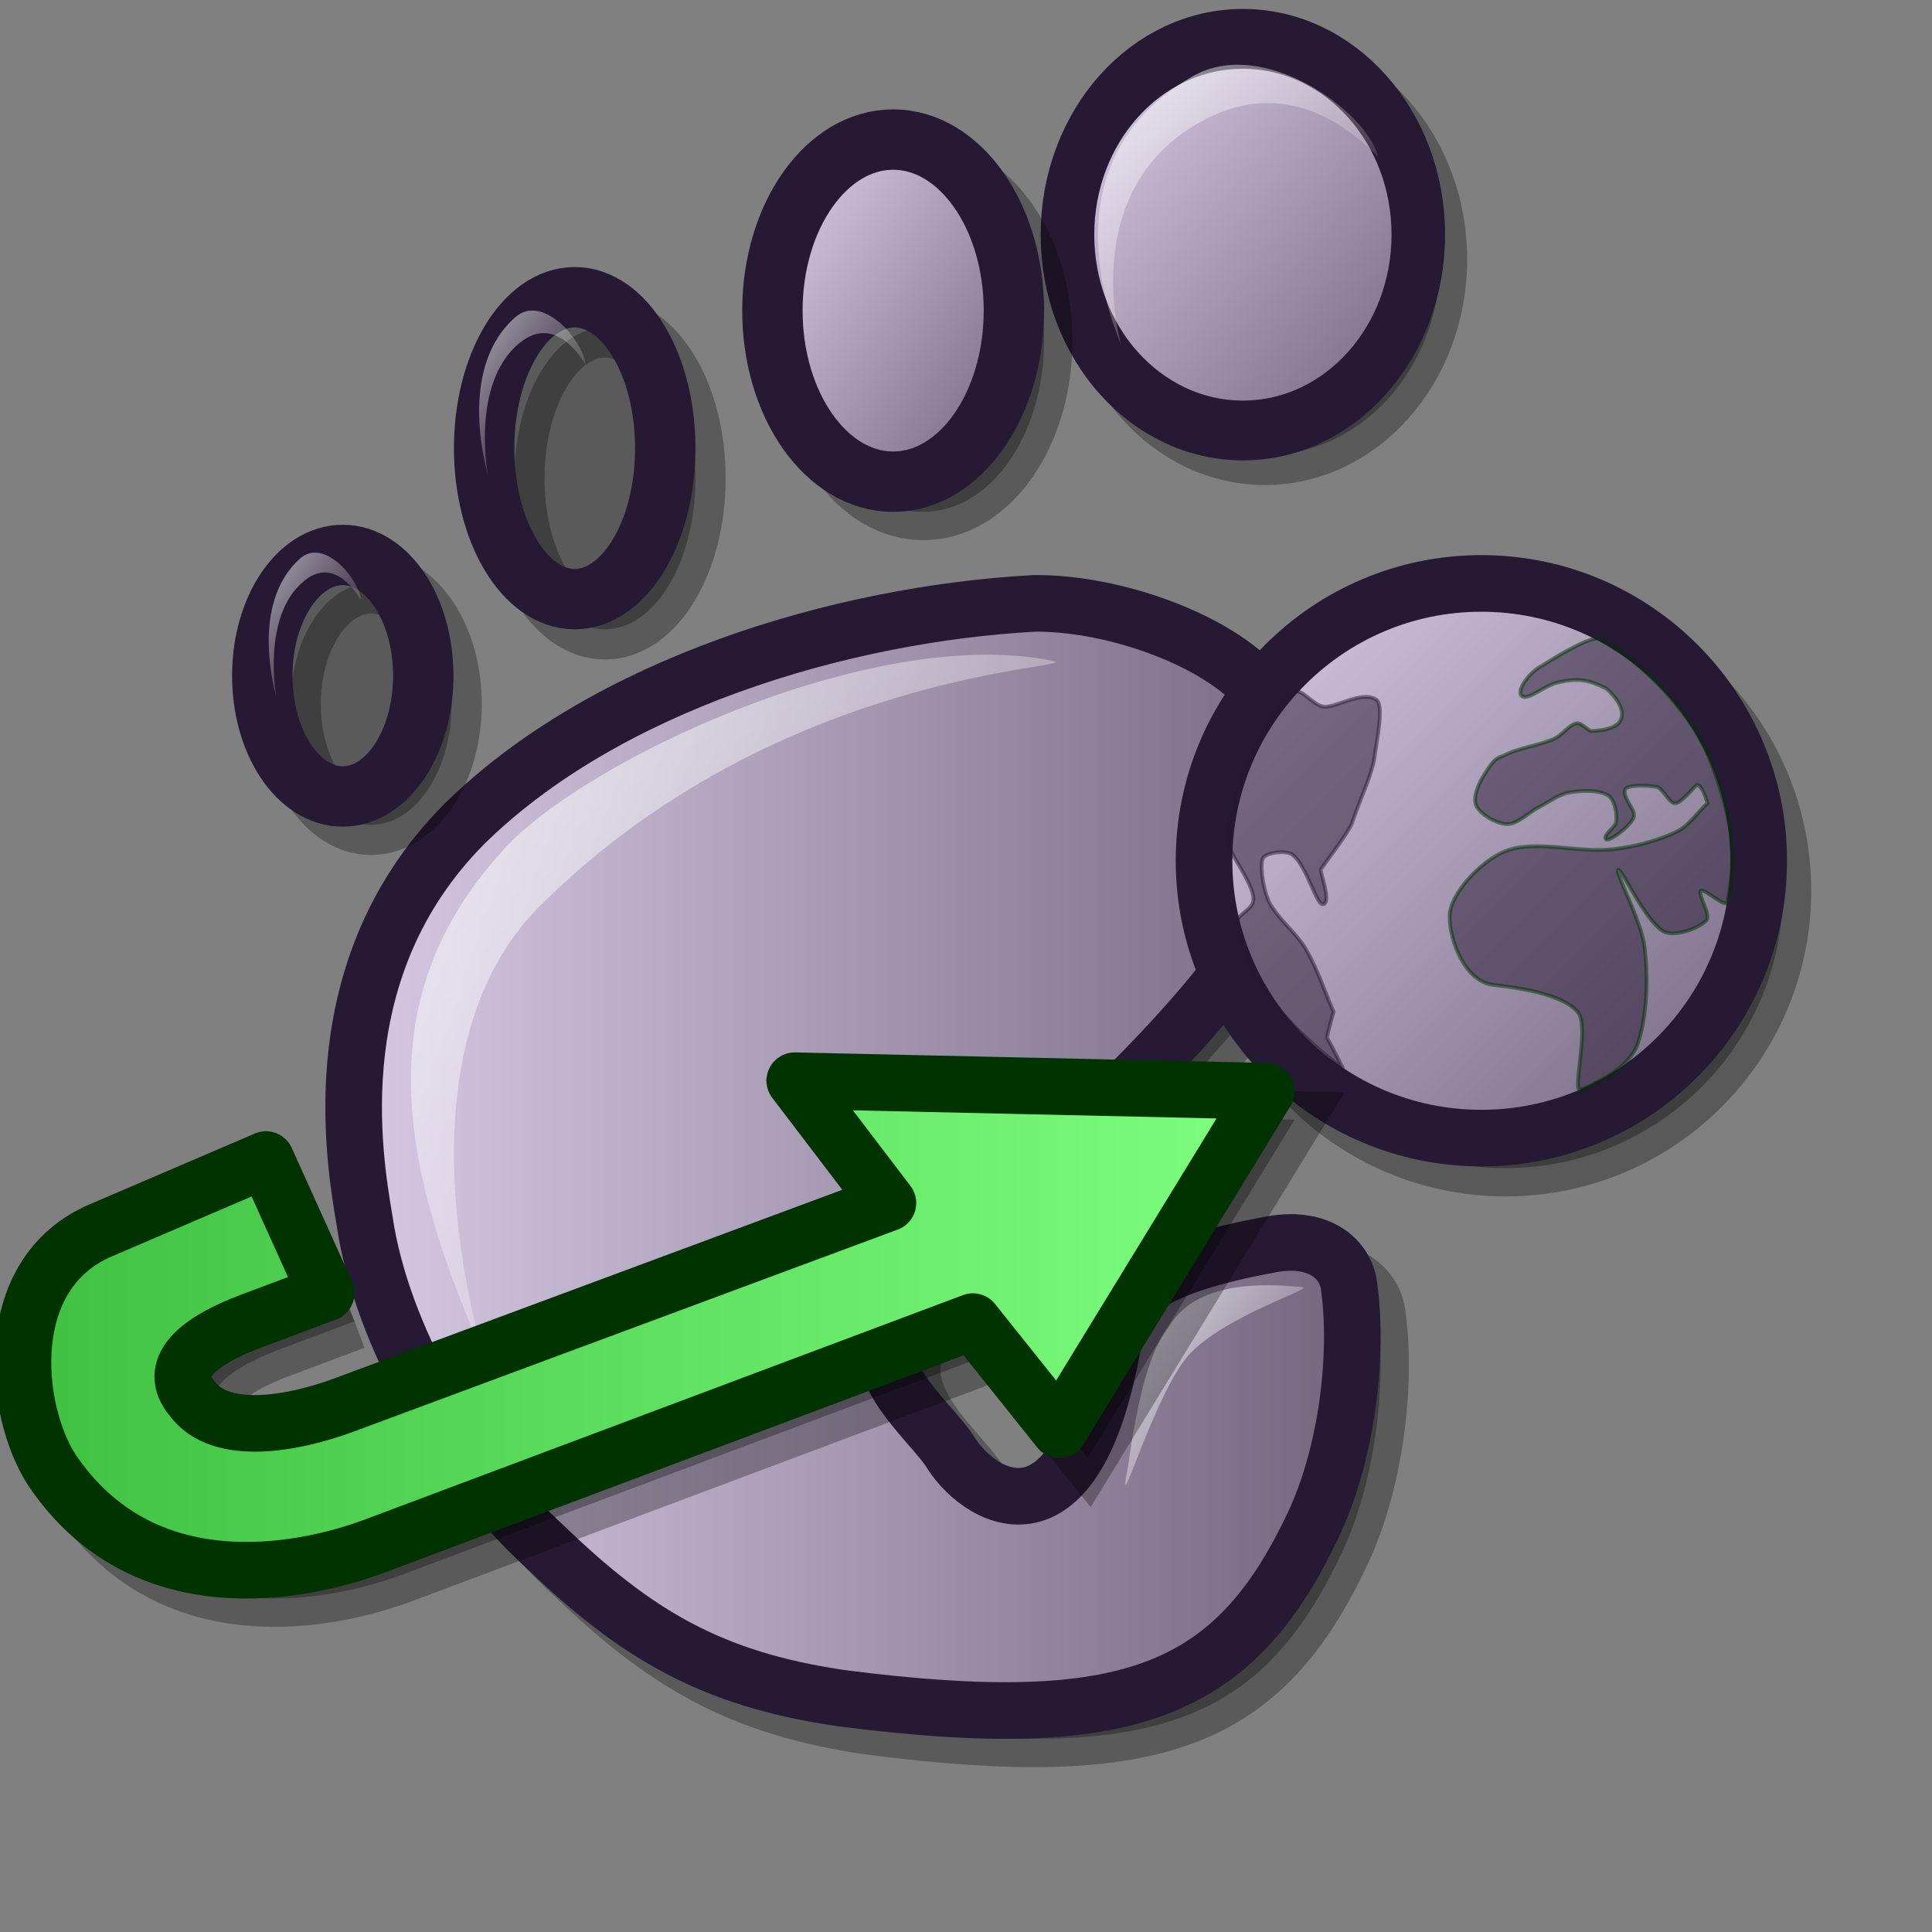 <?xml version="1.0" encoding="UTF-8" standalone="no"?>
<!DOCTYPE svg PUBLIC "-//W3C//DTD SVG 20010904//EN"
"http://www.w3.org/TR/2001/REC-SVG-20010904/DTD/svg10.dtd">
<!-- Created with Sodipodi ("http://www.sodipodi.com/") -->
<svg
   version="1.0"
   x="0"
   y="0"
   width="48pt"
   height="48pt"
   id="svg1"
   sodipodi:version="0.32"
   inkscape:version="0.39"
   sodipodi:docname="galeon.svg"
   sodipodi:docbase="/home/stefan/software/Lila-themes/lila-gnome/Lila/scalable/apps"
   xmlns="http://www.w3.org/2000/svg"
   xmlns:inkscape="http://www.inkscape.org/namespaces/inkscape"
   xmlns:sodipodi="http://sodipodi.sourceforge.net/DTD/sodipodi-0.dtd"
   xmlns:xlink="http://www.w3.org/1999/xlink"
   xmlns:rdf="http://www.w3.org/1999/02/22-rdf-syntax-ns#"
   xmlns:cc="http://web.resource.org/cc/"
   xmlns:dc="http://purl.org/dc/elements/1.1/">
  <rect width="100%" height="100%" fill="#808080" stroke="none"/>
  <sodipodi:namedview
     id="base"
     pagecolor="#ffffff"
     bordercolor="#666666"
     borderopacity="1.0"
     inkscape:pageopacity="0.0"
     inkscape:pageshadow="2"
     inkscape:zoom="4.9119411"
     inkscape:cx="31.296496"
     inkscape:cy="22.575997"
     inkscape:window-width="640"
     inkscape:window-height="526"
     inkscape:window-x="194"
     inkscape:window-y="442" />
  <defs
     id="defs3">
    <linearGradient
       id="linearGradient650">
      <stop
         style="stop-color:#3f3f7f;stop-opacity:1;"
         offset="0"
         id="stop651" />
      <stop
         style="stop-color:#ffffff;stop-opacity:1;"
         offset="1"
         id="stop652" />
    </linearGradient>
    <linearGradient
       id="linearGradient711">
      <stop
         style="stop-color:#003300;stop-opacity:0.6;"
         offset="0"
         id="stop712" />
      <stop
         style="stop-color:#003300;stop-opacity:1;"
         offset="1"
         id="stop713" />
    </linearGradient>
    <linearGradient
       id="linearGradient707">
      <stop
         style="stop-color:#3fbf3f;stop-opacity:1;"
         offset="0"
         id="stop708" />
      <stop
         style="stop-color:#7fff7f;stop-opacity:1;"
         offset="1"
         id="stop709" />
    </linearGradient>
    <linearGradient
       id="linearGradient570">
      <stop
         style="stop-color:#ffffff;stop-opacity:1;"
         offset="0"
         id="stop571" />
      <stop
         style="stop-color:#ffffff;stop-opacity:0;"
         offset="1"
         id="stop572" />
    </linearGradient>
    <linearGradient
       id="linearGradient563">
      <stop
         style="stop-color:#d9cce6;stop-opacity:1;"
         offset="0"
         id="stop564" />
      <stop
         style="stop-color:#73667f;stop-opacity:1;"
         offset="1"
         id="stop565" />
    </linearGradient>
    <linearGradient
       x1="0.038"
       y1="0.07"
       x2="0.985"
       y2="0.969"
       id="linearGradient566"
       xlink:href="#linearGradient563" />
    <linearGradient
       x1="0.007"
       y1="0.016"
       x2="0.85"
       y2="0.867"
       id="linearGradient569"
       xlink:href="#linearGradient570" />
    <linearGradient
       id="linearGradient573"
       xlink:href="#linearGradient563"
       x1="1.96644123e-9"
       y1="-1.26793864e-9"
       x2="1"
       y2="-1.26793864e-9" />
    <linearGradient
       id="linearGradient575"
       xlink:href="#linearGradient570"
       x1="7.29962951e-3"
       y1="3.28290298e-7"
       x2="0.898"
       y2="0.875" />
    <linearGradient
       id="linearGradient578"
       xlink:href="#linearGradient570"
       x1="1.73982717e-2"
       y1="2.40747395e-5"
       x2="0.887"
       y2="0.828" />
    <linearGradient
       xlink:href="#linearGradient707"
       id="linearGradient706"
       x1="-2.05214734e-10"
       y1="1.22491656e-7"
       x2="1"
       y2="1.22491656e-7" />
    <linearGradient
       xlink:href="#linearGradient711"
       id="linearGradient710"
       x1="0.139"
       y1="0.219"
       x2="0.759"
       y2="0.381" />
    <linearGradient
       xlink:href="#linearGradient563"
       id="linearGradient653"
       x1="0.004"
       y1="0.008"
       x2="0.989"
       y2="0.992" />
  </defs>
  <g
     id="g687"
     transform="translate(0.801,0.598)">
    <ellipse
       cx="321.926"
       cy="313.07"
       rx="278.199"
       ry="278.199"
       transform="matrix(2.088849e-2,0,0,2.331566e-2,34.378,0.692)"
       style="font-size:12;fill:#000000;fill-rule:evenodd;stroke:#000000;stroke-width:84.962;stroke-opacity:0.3;stroke-dasharray:none;fill-opacity:0.3;"
       id="ellipse723" />
    <ellipse
       cx="286.926"
       cy="278.07"
       rx="278.199"
       ry="278.199"
       transform="matrix(2.088849e-2,0,0,2.331566e-2,34.378,0.692)"
       style="font-size:12;fill:url(#linearGradient566);fill-rule:evenodd;stroke:#261933;stroke-width:84.962;stroke-opacity:1;stroke-dasharray:none;"
       id="ellipse683" />
    <path
       d="M 36.343 10.844 C 36.272 10.591 33.574 4.866 38.702 1.932 C 41.028 0.589 44.463 3.079 44.845 4.569 C 44.904 4.794 42.521 1.576 39.125 3.356 C 34.704 5.658 36.405 11.065 36.343 10.844 z "
       style="font-size:12;opacity:0.7;fill:url(#linearGradient569);fill-rule:evenodd;stroke:none;stroke-width:0.1pt;"
       id="path684" />
  </g>
  <path
     style="fill:#000000;fill-rule:evenodd;stroke:#000000;stroke-opacity:0.3;stroke-width:1.875;stroke-linejoin:miter;stroke-linecap:butt;fill-opacity:0.298;stroke-dasharray:none;"
     d="M 42.34 23.433 C 40.709 21.915 37.56 20.9 35.201 20.925 C 28.781 21.274 20.983 23.619 16.294 28.257 C 11.61 32.993 12.64 39.166 13.015 41.376 C 13.572 45.162 16.085 49.528 18.995 52.179 C 21.993 55.06 24.472 56.565 28.835 57.195 C 38.344 58.412 41.836 57.004 44.462 51.408 C 45.566 49.05 45.951 45.774 45.619 43.498 C 45.501 42.687 44.694 41.883 43.111 42.147 C 41.383 42.467 38.136 43.143 37.902 44.848 C 36.752 52.479 33.51 50.701 32.462 49.105 C 31.75 47.902 28.847 45.893 30.996 43.729 C 34.294 40.248 37.161 38.486 40.796 34.237 C 42.113 32.698 43.42 30.722 43.69 28.835 C 43.935 27.121 43.539 24.551 42.34 23.433 z "
     id="path691"
     sodipodi:nodetypes="cssssssssssssss" />
  <path
     style="fill:url(#linearGradient573);fill-rule:evenodd;stroke:#261933;stroke-opacity:1;stroke-width:1.875;stroke-linejoin:miter;stroke-linecap:butt;fill-opacity:1;stroke-dasharray:none;"
     d="M 41.402 22.496 C 39.772 20.977 36.623 19.963 34.264 19.988 C 27.843 20.337 20.045 22.681 15.357 27.319 C 10.672 32.055 11.703 38.229 12.077 40.438 C 12.634 44.224 15.148 48.591 18.058 51.242 C 21.055 54.122 23.534 55.628 27.897 56.258 C 37.406 57.474 40.898 56.066 43.524 50.47 C 44.628 48.112 45.014 44.836 44.682 42.56 C 44.563 41.749 43.757 40.945 42.174 41.21 C 40.445 41.53 37.199 42.205 36.965 43.911 C 35.815 51.542 32.572 49.764 31.524 48.168 C 30.812 46.965 27.91 44.956 30.058 42.791 C 33.357 39.31 36.224 37.548 39.859 33.3 C 41.175 31.761 42.483 29.785 42.752 27.898 C 42.997 26.183 42.602 23.614 41.402 22.496 z "
     id="path727"
     sodipodi:nodetypes="cssssssssssssss" />
  <path
     style="opacity:0.7;fill:url(#linearGradient578);fill-rule:evenodd;stroke:none;stroke-opacity:1;stroke-width:0.125;stroke-linejoin:miter;stroke-linecap:butt;fill-opacity:1;stroke-dasharray:none;"
     d="M 37.353 48.648 C 37.679 46.462 38.017 44.821 38.735 43.925 C 39.63 42.438 41.848 42.508 43.135 42.639 C 43.552 42.68 40.692 43.545 39.452 44.808 C 38.246 46.037 36.93 50.795 37.353 48.648 z "
     id="path693"
     sodipodi:nodetypes="cssss" />
  <ellipse
     cx="286.926"
     cy="278.07"
     rx="278.199"
     ry="278.199"
     transform="matrix(3.302443e-2,0,0,3.302443e-2,40.399,20.324)"
     style="font-size:12;opacity:0.303;fill-rule:evenodd;stroke-width:56.776;stroke:#000000;stroke-opacity:1;stroke-dasharray:none;"
     id="path1023" />
  <ellipse
     cx="286.926"
     cy="278.07"
     rx="278.199"
     ry="278.199"
     transform="matrix(3.302443e-2,0,0,3.302443e-2,39.597,19.331)"
     style="font-size:12;fill:url(#linearGradient653);fill-rule:evenodd;stroke:#261933;stroke-width:56.776;stroke-opacity:1;stroke-dasharray:none;"
     id="path983" />
  <path
     d="M 42.828 22.929 C 43.127 22.761 43.454 23.353 43.857 23.41 C 44.218 23.46 45.093 22.887 45.564 23.16 C 45.876 23.295 45.61 24.485 45.515 25.197 C 45.396 25.768 45.014 26.587 44.775 27.296 C 44.651 27.606 43.789 28.731 43.754 28.803 C 43.719 28.874 44.092 29.828 43.859 29.945 C 43.617 30.091 43.318 28.695 42.802 28.303 C 42.58 28.168 42.066 28.23 41.886 28.374 C 41.672 28.492 41.857 29.727 42.168 30.088 C 42.488 30.574 42.969 30.947 43.261 31.445 C 43.638 32.09 43.871 32.825 44.176 33.516 C 44.176 33.516 43.925 34.397 43.96 34.397 C 43.995 34.397 44.494 35.408 44.494 35.408 C 43.47 34.62 42.646 33.851 41.957 32.909 C 41.471 32.245 41.084 31.333 40.97 30.588 C 40.931 30.333 41.402 30.18 41.499 29.91 C 41.677 29.458 40.743 28.338 40.705 27.972 C 40.659 27.578 40.894 26.002 41.428 25.054 C 41.811 24.314 42.258 23.249 42.828 22.929 z "
     style="font-size:12;opacity:0.504;fill:#261933;fill-rule:evenodd;stroke:#261933;stroke-width:0.125;fill-opacity:1;stroke-opacity:1;stroke-dasharray:none;"
     id="path565" />
  <path
     d="M 49.19 25.63 C 48.993 25.912 48.782 26.416 48.898 26.682 C 49.025 26.971 49.574 27.292 49.92 27.298 C 50.279 27.304 50.646 26.904 51.015 26.718 C 51.34 26.554 51.653 26.302 52 26.247 C 52.407 26.181 52.984 26.161 53.278 26.355 C 53.495 26.499 53.581 26.976 53.533 27.262 C 53.431 27.479 53.09 27.666 53.205 27.806 C 53.305 27.89 54.003 27.379 54.117 27.08 C 54.21 26.835 53.768 26.486 53.825 26.174 C 53.871 25.968 54.629 26.02 54.883 26.065 C 55.093 26.116 55.296 26.632 55.504 26.609 C 55.694 26.609 56.169 26 56.22 26.002 C 56.418 26.035 56.562 26.609 56.562 26.609 C 56.221 26.923 55.947 27.355 55.54 27.552 C 54.9 27.862 54.145 28.049 53.424 28.132 C 52.248 28.267 50.853 27.792 49.847 28.204 C 49.053 28.529 48.034 29.6 48.022 30.343 C 48.009 31.159 48.542 32.545 49.497 32.629 C 50.653 32.755 51.862 33.014 52.278 33.543 C 52.604 33.957 52.225 35.514 52.277 36.03 C 52.297 36.2 52.797 35.898 53.095 35.745 C 53.551 35.511 54.103 35.049 54.263 34.549 C 54.566 33.599 54.6 32.421 54.482 31.395 C 54.381 30.512 53.499 28.915 53.606 28.821 C 53.705 28.733 54.486 30.499 55.102 30.851 C 55.46 31.055 56.28 30.754 56.526 30.488 C 56.693 30.307 56.224 29.615 56.343 29.509 C 56.456 29.409 57.17 30.11 57.219 29.872 C 57.611 28.066 57.243 26.732 56.602 25.06 C 56.079 23.783 54.594 22.026 53.008 21.165 C 52.785 21.043 51.817 21.584 51.071 22.059 C 50.645 22.27 50.203 22.907 50.421 23.06 C 50.614 23.211 51.185 22.702 51.589 22.611 C 52.314 22.439 52.651 22.533 53.205 22.803 C 53.205 22.803 53.989 23.448 53.642 23.926 C 53.422 24.216 52.694 24.216 52.694 24.216 C 52.535 24.132 52.37 23.931 52.219 23.963 C 51.969 24.015 51.758 24.351 51.489 24.47 C 50.943 24.713 50.304 24.763 49.774 25.05 C 49.474 25.119 49.313 25.445 49.19 25.63 z "
     style="font-size:12;opacity:0.5;fill:#261933;fill-rule:evenodd;stroke:#003300;stroke-width:0.125;fill-opacity:1;stroke-opacity:1;stroke-dasharray:none;"
     id="path566" />
  <path
     style="opacity:0.7;fill:url(#linearGradient575);fill-rule:evenodd;stroke:none;stroke-opacity:1;stroke-width:.1pt;stroke-linejoin:miter;stroke-linecap:butt;fill-opacity:1;"
     d="M 15.88 44.58 C 13.284 38.565 12.197 33.128 16.596 28.24 C 19.168 25.267 28.892 20.668 34.86 21.889 C 36.152 22.158 25.802 22.052 17.8 30.098 C 12.518 35.548 16.567 46.238 15.88 44.58 z "
     id="path692"
     sodipodi:nodetypes="cssss" />
  <path
     d="M 41.948 33.461 C 41.826 33.094 37.194 24.8 45.997 20.549 C 49.988 18.604 55.885 22.211 56.541 24.369 C 56.642 24.696 52.552 20.034 46.723 22.612 C 39.134 25.947 42.055 33.782 41.948 33.461 z "
     style="font-size:12;opacity:0.7;fill:url(#linearGradient569);fill-rule:evenodd;stroke:none;stroke-width:0.1pt;"
     id="path984" />
  <path
     style="fill:#000000;fill-rule:evenodd;stroke:#000000;stroke-opacity:0.3;stroke-width:1.875;stroke-linejoin:miter;stroke-linecap:butt;fill-opacity:0.3;stroke-dasharray:none;"
     d="M 11.744 43.769 L 9.264 44.699 C 7.434 45.385 6.458 46.265 7.294 47.254 C 8.238 48.562 10.695 48.089 12.335 47.48 L 30.351 40.79 L 27.266 36.738 L 42.887 37.087 L 36.026 48.297 L 33.167 44.717 L 13.368 52.145 C 10.916 53.066 5.661 54.116 2.649 49.621 C 1.386 47.656 0.91 43.136 4.271 41.696 L 9.748 39.349 "
     id="path704"
     sodipodi:nodetypes="cssscccccsssc" />
  <path
     style="fill:url(#linearGradient706);fill-rule:evenodd;stroke:#003300;stroke-opacity:1;stroke-width:1.875;stroke-linejoin:round;stroke-linecap:round;fill-opacity:1;stroke-dasharray:none;"
     d="M 8.81,38.412 L 10.806,42.831 L 8.327,43.761 C 6.496,44.448 5.521,45.327 6.357,46.316 C 7.3,47.625 9.758,47.151 11.398,46.542 L 29.414,39.852 L 26.328,35.8 L 41.949,36.149 L 35.089,47.36 L 32.229,43.78 L 12.431,51.208 C 9.978,52.128 4.724,53.178 1.711,48.683 C 0.448,46.719 -0.027,42.199 3.334,40.759 L 8.81,38.412 z "
     id="path654"
     sodipodi:nodetypes="ccssscccccsssz" />
  <g
     id="g714"
     transform="translate(-2.629,1.513)">
    <ellipse
       cx="17pt"
       cy="10.75pt"
       rx="2.25pt"
       ry="3.75pt"
       style="fill:#000000;fill-rule:evenodd;stroke:#000000;stroke-width:1.5pt;stroke-opacity:0.3;stroke-dasharray:none;fill-opacity:0.3;"
       id="ellipse686" />
    <ellipse
       cx="16.25pt"
       cy="10pt"
       rx="2.25pt"
       ry="3.75pt"
       style="fill:url(#linearGradient566);fill-rule:evenodd;stroke:#261933;stroke-width:1.5pt;stroke-opacity:1;stroke-dasharray:none;"
       id="ellipse725" />
    <path
       d="M 18.795 14.245 C 18.767 14.096 17.74 10.727 19.693 9.001 C 20.579 8.21 21.888 9.675 22.033 10.552 C 22.056 10.685 21.148 8.791 19.854 9.838 C 18.17 11.193 18.818 14.375 18.795 14.245 z "
       style="font-size:12;opacity:0.7;fill:url(#linearGradient569);fill-rule:evenodd;stroke:none;stroke-width:0.1pt;"
       id="path701" />
  </g>
  <g
     id="g717"
     transform="translate(-1.413,0.623)">
    <ellipse
       cx="24pt"
       cy="8pt"
       rx="3pt"
       ry="4.25pt"
       style="opacity:0.3;fill:#000000;fill-rule:evenodd;stroke:#000000;stroke-width:1.875;stroke-opacity:1;stroke-dasharray:none;fill-opacity:1;"
       id="ellipse724" />
    <ellipse
       cx="23.25pt"
       cy="7.25pt"
       rx="3pt"
       ry="4.25pt"
       style="fill:url(#linearGradient566);fill-rule:evenodd;stroke:#261933;stroke-width:1.5pt;stroke-opacity:1;stroke-dasharray:none;"
       id="ellipse685" />
    <path
       d="M 26.666 11.9 C 26.626 11.702 25.121 7.227 27.982 4.934 C 29.279 3.884 31.195 5.83 31.408 6.995 C 31.441 7.171 30.112 4.656 28.218 6.047 C 25.751 7.846 26.7 12.073 26.666 11.9 z "
       style="font-size:12;opacity:0.7;fill:url(#linearGradient569);fill-rule:evenodd;stroke:none;stroke-width:0.1pt;"
       id="path703" />
  </g>
  <g
     id="g720"
     transform="translate(-2.645,2.384)">
    <ellipse
       cx="10.5pt"
       cy="15pt"
       rx="2pt"
       ry="3pt"
       style="fill:#000000;fill-rule:evenodd;stroke:#000000;stroke-width:1.5pt;stroke-opacity:0.3;stroke-dasharray:none;fill-opacity:0.3;"
       id="ellipse690"
       transform="translate(0.938,0.938)" />
    <ellipse
       cx="10.5pt"
       cy="15pt"
       rx="2pt"
       ry="3pt"
       style="fill:url(#linearGradient566);fill-rule:evenodd;stroke:#261933;stroke-width:1.5pt;stroke-opacity:1;stroke-dasharray:none;"
       id="ellipse726" />
    <path
       d="M 11.802 20.73 C 11.779 20.599 10.887 17.639 12.582 16.122 C 13.35 15.427 14.485 16.714 14.612 17.485 C 14.631 17.602 13.844 15.938 12.722 16.858 C 11.261 18.048 11.823 20.844 11.802 20.73 z "
       style="font-size:12;opacity:0.7;fill:url(#linearGradient569);fill-rule:evenodd;stroke:none;stroke-width:0.1pt;"
       id="path700" />
  </g>
</svg>
